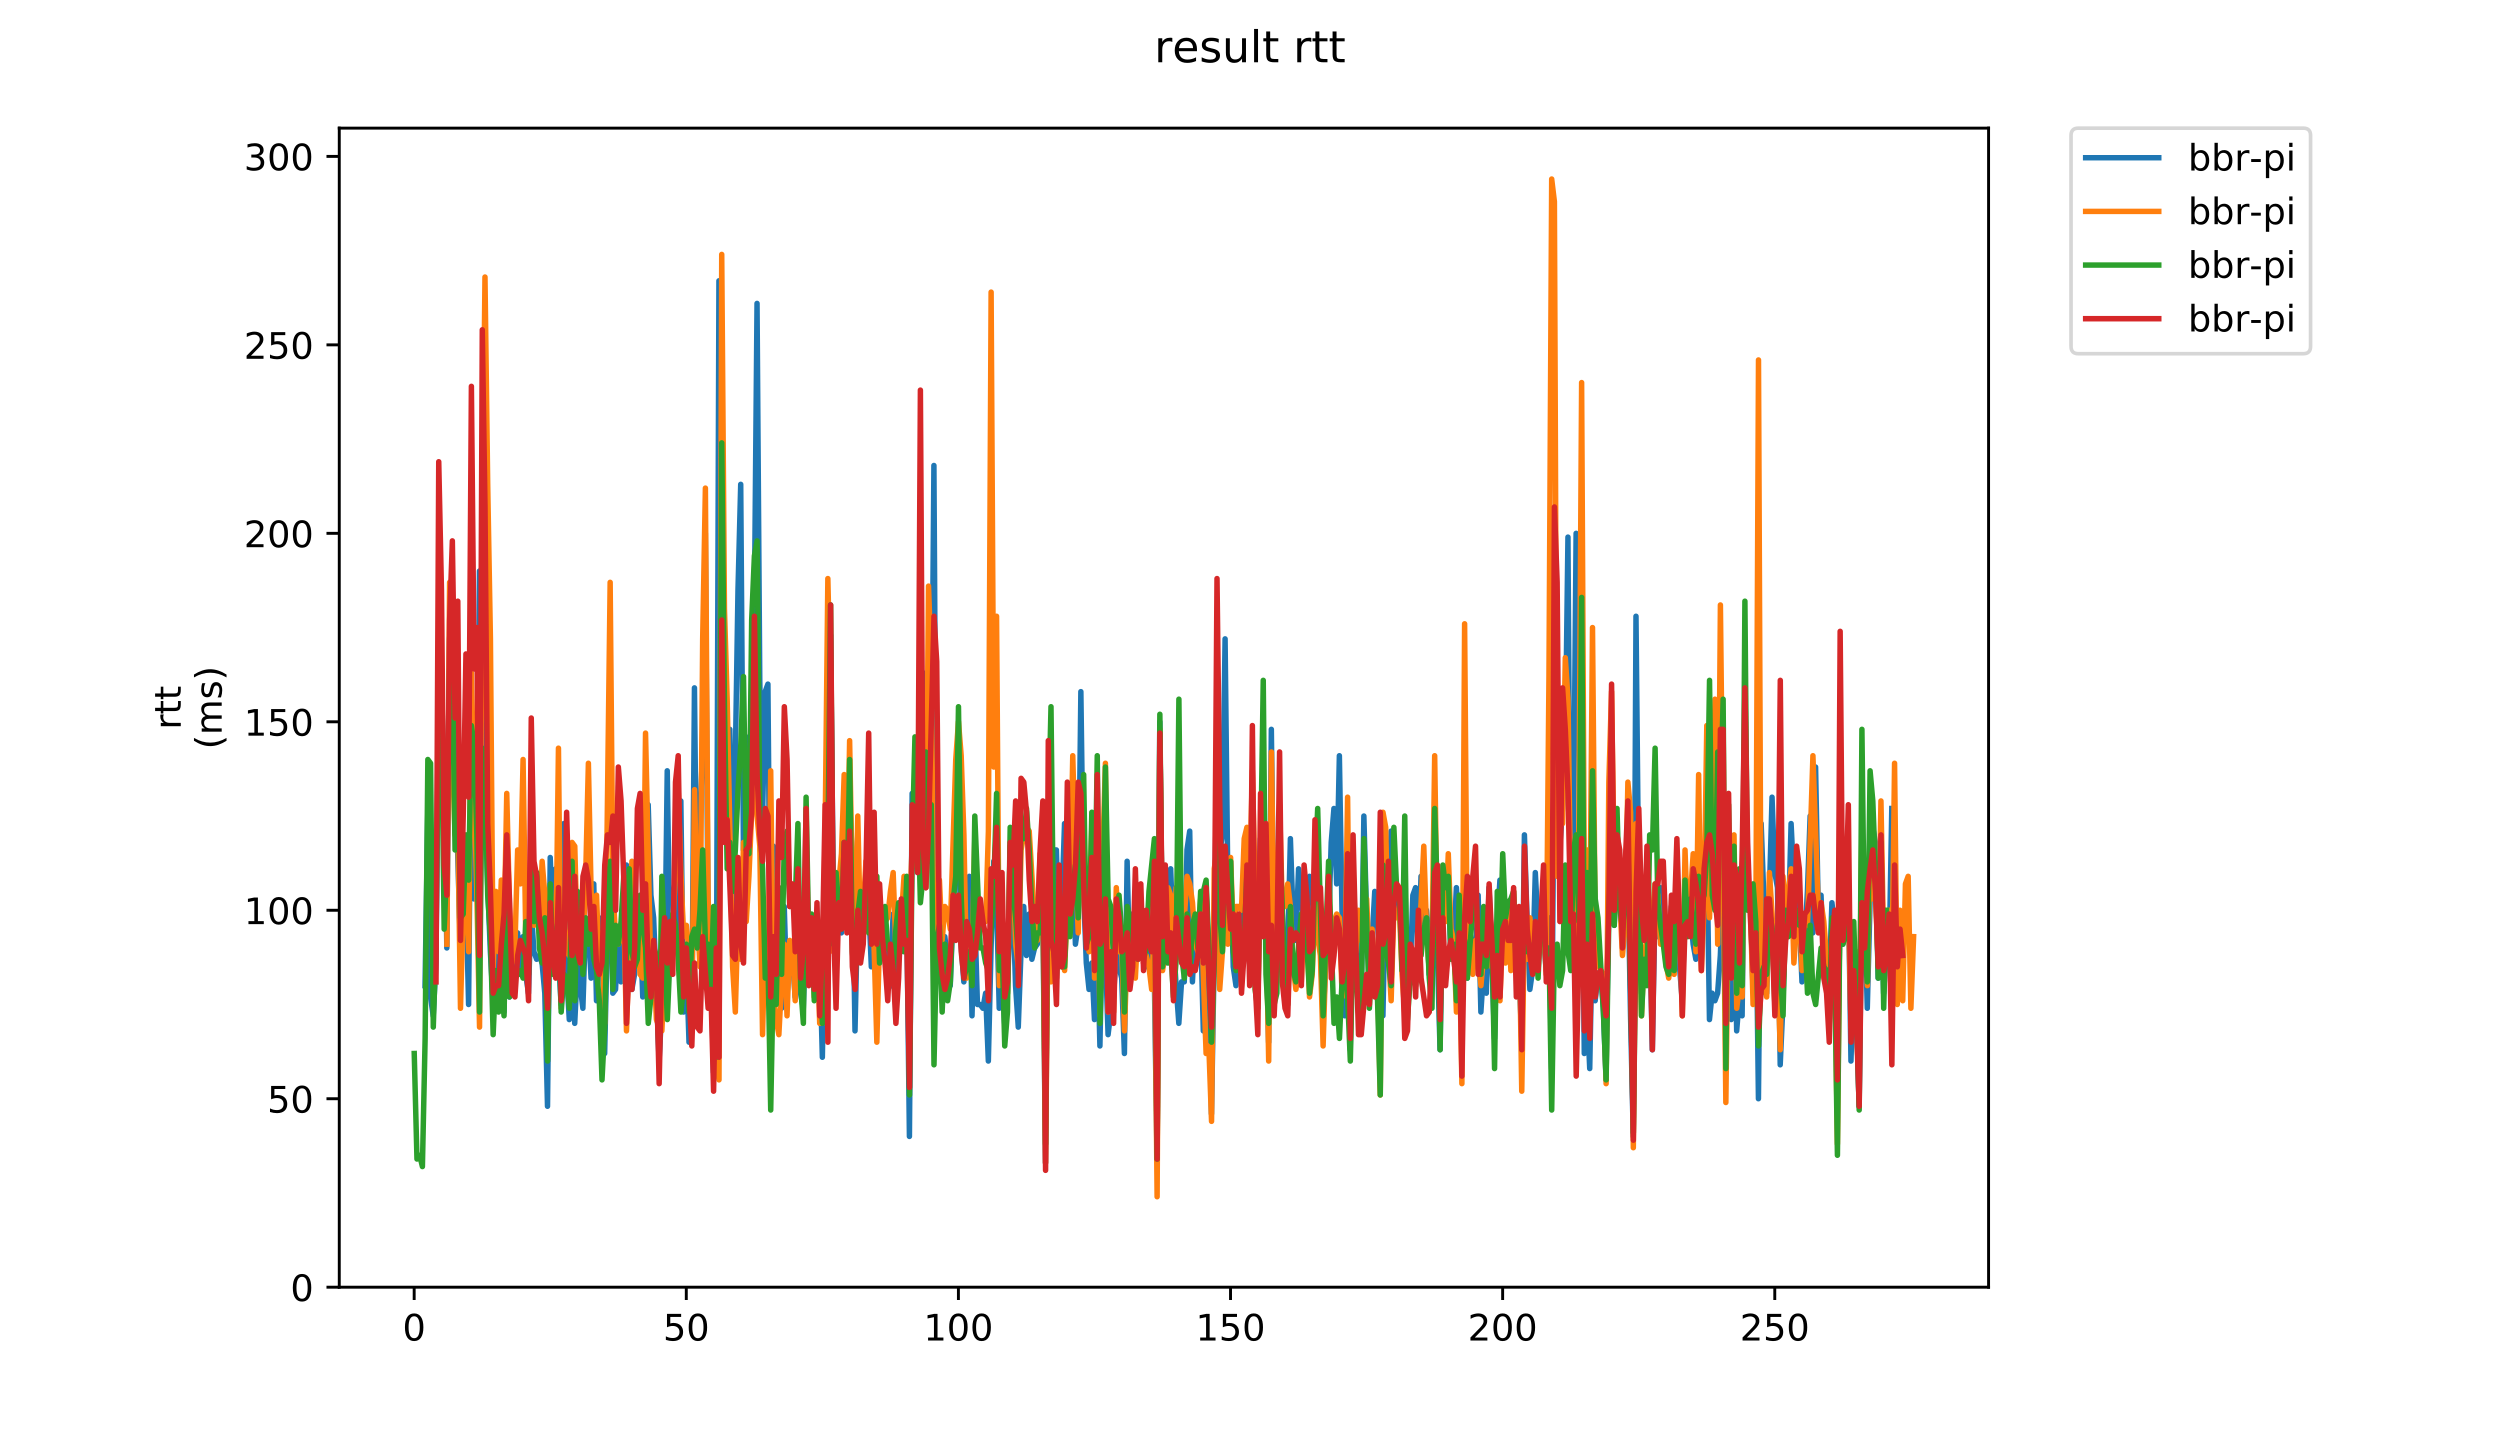 <?xml version="1.0" encoding="utf-8" standalone="no"?>
<!DOCTYPE svg PUBLIC "-//W3C//DTD SVG 1.1//EN"
  "http://www.w3.org/Graphics/SVG/1.1/DTD/svg11.dtd">
<!-- Created with matplotlib (https://matplotlib.org/) -->
<svg height="396pt" version="1.1" viewBox="0 0 684 396" width="684pt" xmlns="http://www.w3.org/2000/svg" xmlns:xlink="http://www.w3.org/1999/xlink">
 <defs>
  <style type="text/css">
*{stroke-linecap:butt;stroke-linejoin:round;}
  </style>
 </defs>
 <g id="figure_1">
  <g id="patch_1">
   <path d="M 0 396 
L 684 396 
L 684 0 
L 0 0 
z
" style="fill:#ffffff;"/>
  </g>
  <g id="axes_1">
   <g id="patch_2">
    <path d="M 92.824 352.174 
L 544.074 352.174 
L 544.074 35.062 
L 92.824 35.062 
z
" style="fill:#ffffff;"/>
   </g>
   <g id="matplotlib.axis_1">
    <g id="xtick_1">
     <g id="line2d_1">
      <defs>
       <path d="M 0 0 
L 0 3.5 
" id="meee39f63ee" style="stroke:#000000;stroke-width:0.8;"/>
      </defs>
      <g>
       <use style="stroke:#000000;stroke-width:0.8;" x="113.317" xlink:href="#meee39f63ee" y="352.174"/>
      </g>
     </g>
     <g id="text_1">
      <!-- 0 -->
      <defs>
       <path d="M 31.781 66.406 
Q 24.172 66.406 20.328 58.906 
Q 16.5 51.422 16.5 36.375 
Q 16.5 21.391 20.328 13.891 
Q 24.172 6.391 31.781 6.391 
Q 39.453 6.391 43.281 13.891 
Q 47.125 21.391 47.125 36.375 
Q 47.125 51.422 43.281 58.906 
Q 39.453 66.406 31.781 66.406 
z
M 31.781 74.219 
Q 44.047 74.219 50.516 64.516 
Q 56.984 54.828 56.984 36.375 
Q 56.984 17.969 50.516 8.266 
Q 44.047 -1.422 31.781 -1.422 
Q 19.531 -1.422 13.062 8.266 
Q 6.594 17.969 6.594 36.375 
Q 6.594 54.828 13.062 64.516 
Q 19.531 74.219 31.781 74.219 
z
" id="DejaVuSans-48"/>
      </defs>
      <g transform="translate(110.136 366.773)scale(0.1 -0.1)">
       <use xlink:href="#DejaVuSans-48"/>
      </g>
     </g>
    </g>
    <g id="xtick_2">
     <g id="line2d_2">
      <g>
       <use style="stroke:#000000;stroke-width:0.8;" x="187.769" xlink:href="#meee39f63ee" y="352.174"/>
      </g>
     </g>
     <g id="text_2">
      <!-- 50 -->
      <defs>
       <path d="M 10.797 72.906 
L 49.516 72.906 
L 49.516 64.594 
L 19.828 64.594 
L 19.828 46.734 
Q 21.969 47.469 24.109 47.828 
Q 26.266 48.188 28.422 48.188 
Q 40.625 48.188 47.75 41.5 
Q 54.891 34.812 54.891 23.391 
Q 54.891 11.625 47.562 5.094 
Q 40.234 -1.422 26.906 -1.422 
Q 22.312 -1.422 17.547 -0.641 
Q 12.797 0.141 7.719 1.703 
L 7.719 11.625 
Q 12.109 9.234 16.797 8.062 
Q 21.484 6.891 26.703 6.891 
Q 35.156 6.891 40.078 11.328 
Q 45.016 15.766 45.016 23.391 
Q 45.016 31 40.078 35.438 
Q 35.156 39.891 26.703 39.891 
Q 22.75 39.891 18.812 39.016 
Q 14.891 38.141 10.797 36.281 
z
" id="DejaVuSans-53"/>
      </defs>
      <g transform="translate(181.407 366.773)scale(0.1 -0.1)">
       <use xlink:href="#DejaVuSans-53"/>
       <use x="63.623" xlink:href="#DejaVuSans-48"/>
      </g>
     </g>
    </g>
    <g id="xtick_3">
     <g id="line2d_3">
      <g>
       <use style="stroke:#000000;stroke-width:0.8;" x="262.221" xlink:href="#meee39f63ee" y="352.174"/>
      </g>
     </g>
     <g id="text_3">
      <!-- 100 -->
      <defs>
       <path d="M 12.406 8.297 
L 28.516 8.297 
L 28.516 63.922 
L 10.984 60.406 
L 10.984 69.391 
L 28.422 72.906 
L 38.281 72.906 
L 38.281 8.297 
L 54.391 8.297 
L 54.391 0 
L 12.406 0 
z
" id="DejaVuSans-49"/>
      </defs>
      <g transform="translate(252.678 366.773)scale(0.1 -0.1)">
       <use xlink:href="#DejaVuSans-49"/>
       <use x="63.623" xlink:href="#DejaVuSans-48"/>
       <use x="127.246" xlink:href="#DejaVuSans-48"/>
      </g>
     </g>
    </g>
    <g id="xtick_4">
     <g id="line2d_4">
      <g>
       <use style="stroke:#000000;stroke-width:0.8;" x="336.673" xlink:href="#meee39f63ee" y="352.174"/>
      </g>
     </g>
     <g id="text_4">
      <!-- 150 -->
      <g transform="translate(327.13 366.773)scale(0.1 -0.1)">
       <use xlink:href="#DejaVuSans-49"/>
       <use x="63.623" xlink:href="#DejaVuSans-53"/>
       <use x="127.246" xlink:href="#DejaVuSans-48"/>
      </g>
     </g>
    </g>
    <g id="xtick_5">
     <g id="line2d_5">
      <g>
       <use style="stroke:#000000;stroke-width:0.8;" x="411.125" xlink:href="#meee39f63ee" y="352.174"/>
      </g>
     </g>
     <g id="text_5">
      <!-- 200 -->
      <defs>
       <path d="M 19.188 8.297 
L 53.609 8.297 
L 53.609 0 
L 7.328 0 
L 7.328 8.297 
Q 12.938 14.109 22.625 23.891 
Q 32.328 33.688 34.812 36.531 
Q 39.547 41.844 41.422 45.531 
Q 43.312 49.219 43.312 52.781 
Q 43.312 58.594 39.234 62.25 
Q 35.156 65.922 28.609 65.922 
Q 23.969 65.922 18.812 64.312 
Q 13.672 62.703 7.812 59.422 
L 7.812 69.391 
Q 13.766 71.781 18.938 73 
Q 24.125 74.219 28.422 74.219 
Q 39.75 74.219 46.484 68.547 
Q 53.219 62.891 53.219 53.422 
Q 53.219 48.922 51.531 44.891 
Q 49.859 40.875 45.406 35.406 
Q 44.188 33.984 37.641 27.219 
Q 31.109 20.453 19.188 8.297 
z
" id="DejaVuSans-50"/>
      </defs>
      <g transform="translate(401.581 366.773)scale(0.1 -0.1)">
       <use xlink:href="#DejaVuSans-50"/>
       <use x="63.623" xlink:href="#DejaVuSans-48"/>
       <use x="127.246" xlink:href="#DejaVuSans-48"/>
      </g>
     </g>
    </g>
    <g id="xtick_6">
     <g id="line2d_6">
      <g>
       <use style="stroke:#000000;stroke-width:0.8;" x="485.577" xlink:href="#meee39f63ee" y="352.174"/>
      </g>
     </g>
     <g id="text_6">
      <!-- 250 -->
      <g transform="translate(476.033 366.773)scale(0.1 -0.1)">
       <use xlink:href="#DejaVuSans-50"/>
       <use x="63.623" xlink:href="#DejaVuSans-53"/>
       <use x="127.246" xlink:href="#DejaVuSans-48"/>
      </g>
     </g>
    </g>
   </g>
   <g id="matplotlib.axis_2">
    <g id="ytick_1">
     <g id="line2d_7">
      <defs>
       <path d="M 0 0 
L -3.5 0 
" id="m6291102a62" style="stroke:#000000;stroke-width:0.8;"/>
      </defs>
      <g>
       <use style="stroke:#000000;stroke-width:0.8;" x="92.824" xlink:href="#m6291102a62" y="352.174"/>
      </g>
     </g>
     <g id="text_7">
      <!-- 0 -->
      <g transform="translate(79.461 355.973)scale(0.1 -0.1)">
       <use xlink:href="#DejaVuSans-48"/>
      </g>
     </g>
    </g>
    <g id="ytick_2">
     <g id="line2d_8">
      <g>
       <use style="stroke:#000000;stroke-width:0.8;" x="92.824" xlink:href="#m6291102a62" y="300.611"/>
      </g>
     </g>
     <g id="text_8">
      <!-- 50 -->
      <g transform="translate(73.099 304.411)scale(0.1 -0.1)">
       <use xlink:href="#DejaVuSans-53"/>
       <use x="63.623" xlink:href="#DejaVuSans-48"/>
      </g>
     </g>
    </g>
    <g id="ytick_3">
     <g id="line2d_9">
      <g>
       <use style="stroke:#000000;stroke-width:0.8;" x="92.824" xlink:href="#m6291102a62" y="249.048"/>
      </g>
     </g>
     <g id="text_9">
      <!-- 100 -->
      <g transform="translate(66.736 252.848)scale(0.1 -0.1)">
       <use xlink:href="#DejaVuSans-49"/>
       <use x="63.623" xlink:href="#DejaVuSans-48"/>
       <use x="127.246" xlink:href="#DejaVuSans-48"/>
      </g>
     </g>
    </g>
    <g id="ytick_4">
     <g id="line2d_10">
      <g>
       <use style="stroke:#000000;stroke-width:0.8;" x="92.824" xlink:href="#m6291102a62" y="197.486"/>
      </g>
     </g>
     <g id="text_10">
      <!-- 150 -->
      <g transform="translate(66.736 201.285)scale(0.1 -0.1)">
       <use xlink:href="#DejaVuSans-49"/>
       <use x="63.623" xlink:href="#DejaVuSans-53"/>
       <use x="127.246" xlink:href="#DejaVuSans-48"/>
      </g>
     </g>
    </g>
    <g id="ytick_5">
     <g id="line2d_11">
      <g>
       <use style="stroke:#000000;stroke-width:0.8;" x="92.824" xlink:href="#m6291102a62" y="145.923"/>
      </g>
     </g>
     <g id="text_11">
      <!-- 200 -->
      <g transform="translate(66.736 149.722)scale(0.1 -0.1)">
       <use xlink:href="#DejaVuSans-50"/>
       <use x="63.623" xlink:href="#DejaVuSans-48"/>
       <use x="127.246" xlink:href="#DejaVuSans-48"/>
      </g>
     </g>
    </g>
    <g id="ytick_6">
     <g id="line2d_12">
      <g>
       <use style="stroke:#000000;stroke-width:0.8;" x="92.824" xlink:href="#m6291102a62" y="94.36"/>
      </g>
     </g>
     <g id="text_12">
      <!-- 250 -->
      <g transform="translate(66.736 98.159)scale(0.1 -0.1)">
       <use xlink:href="#DejaVuSans-50"/>
       <use x="63.623" xlink:href="#DejaVuSans-53"/>
       <use x="127.246" xlink:href="#DejaVuSans-48"/>
      </g>
     </g>
    </g>
    <g id="ytick_7">
     <g id="line2d_13">
      <g>
       <use style="stroke:#000000;stroke-width:0.8;" x="92.824" xlink:href="#m6291102a62" y="42.797"/>
      </g>
     </g>
     <g id="text_13">
      <!-- 300 -->
      <defs>
       <path d="M 40.578 39.312 
Q 47.656 37.797 51.625 33 
Q 55.609 28.219 55.609 21.188 
Q 55.609 10.406 48.188 4.484 
Q 40.766 -1.422 27.094 -1.422 
Q 22.516 -1.422 17.656 -0.516 
Q 12.797 0.391 7.625 2.203 
L 7.625 11.719 
Q 11.719 9.328 16.594 8.109 
Q 21.484 6.891 26.812 6.891 
Q 36.078 6.891 40.938 10.547 
Q 45.797 14.203 45.797 21.188 
Q 45.797 27.641 41.281 31.266 
Q 36.766 34.906 28.719 34.906 
L 20.219 34.906 
L 20.219 43.016 
L 29.109 43.016 
Q 36.375 43.016 40.234 45.922 
Q 44.094 48.828 44.094 54.297 
Q 44.094 59.906 40.109 62.906 
Q 36.141 65.922 28.719 65.922 
Q 24.656 65.922 20.016 65.031 
Q 15.375 64.156 9.812 62.312 
L 9.812 71.094 
Q 15.438 72.656 20.344 73.438 
Q 25.25 74.219 29.594 74.219 
Q 40.828 74.219 47.359 69.109 
Q 53.906 64.016 53.906 55.328 
Q 53.906 49.266 50.438 45.094 
Q 46.969 40.922 40.578 39.312 
z
" id="DejaVuSans-51"/>
      </defs>
      <g transform="translate(66.736 46.596)scale(0.1 -0.1)">
       <use xlink:href="#DejaVuSans-51"/>
       <use x="63.623" xlink:href="#DejaVuSans-48"/>
       <use x="127.246" xlink:href="#DejaVuSans-48"/>
      </g>
     </g>
    </g>
    <g id="text_14">
     <!-- rtt -->
     <defs>
      <path d="M 41.109 46.297 
Q 39.594 47.172 37.812 47.578 
Q 36.031 48 33.891 48 
Q 26.266 48 22.188 43.047 
Q 18.109 38.094 18.109 28.812 
L 18.109 0 
L 9.078 0 
L 9.078 54.688 
L 18.109 54.688 
L 18.109 46.188 
Q 20.953 51.172 25.484 53.578 
Q 30.031 56 36.531 56 
Q 37.453 56 38.578 55.875 
Q 39.703 55.766 41.062 55.516 
z
" id="DejaVuSans-114"/>
      <path d="M 18.312 70.219 
L 18.312 54.688 
L 36.812 54.688 
L 36.812 47.703 
L 18.312 47.703 
L 18.312 18.016 
Q 18.312 11.328 20.141 9.422 
Q 21.969 7.516 27.594 7.516 
L 36.812 7.516 
L 36.812 0 
L 27.594 0 
Q 17.188 0 13.234 3.875 
Q 9.281 7.766 9.281 18.016 
L 9.281 47.703 
L 2.688 47.703 
L 2.688 54.688 
L 9.281 54.688 
L 9.281 70.219 
z
" id="DejaVuSans-116"/>
     </defs>
     <g transform="translate(49.459 199.594)rotate(-90)scale(0.1 -0.1)">
      <use xlink:href="#DejaVuSans-114"/>
      <use x="41.113" xlink:href="#DejaVuSans-116"/>
      <use x="80.322" xlink:href="#DejaVuSans-116"/>
     </g>
     <!-- (ms) -->
     <defs>
      <path d="M 31 75.875 
Q 24.469 64.656 21.281 53.656 
Q 18.109 42.672 18.109 31.391 
Q 18.109 20.125 21.312 9.062 
Q 24.516 -2 31 -13.188 
L 23.188 -13.188 
Q 15.875 -1.703 12.234 9.375 
Q 8.594 20.453 8.594 31.391 
Q 8.594 42.281 12.203 53.312 
Q 15.828 64.359 23.188 75.875 
z
" id="DejaVuSans-40"/>
      <path d="M 52 44.188 
Q 55.375 50.25 60.062 53.125 
Q 64.75 56 71.094 56 
Q 79.641 56 84.281 50.016 
Q 88.922 44.047 88.922 33.016 
L 88.922 0 
L 79.891 0 
L 79.891 32.719 
Q 79.891 40.578 77.094 44.375 
Q 74.312 48.188 68.609 48.188 
Q 61.625 48.188 57.562 43.547 
Q 53.516 38.922 53.516 30.906 
L 53.516 0 
L 44.484 0 
L 44.484 32.719 
Q 44.484 40.625 41.703 44.406 
Q 38.922 48.188 33.109 48.188 
Q 26.219 48.188 22.156 43.531 
Q 18.109 38.875 18.109 30.906 
L 18.109 0 
L 9.078 0 
L 9.078 54.688 
L 18.109 54.688 
L 18.109 46.188 
Q 21.188 51.219 25.484 53.609 
Q 29.781 56 35.688 56 
Q 41.656 56 45.828 52.969 
Q 50 49.953 52 44.188 
z
" id="DejaVuSans-109"/>
      <path d="M 44.281 53.078 
L 44.281 44.578 
Q 40.484 46.531 36.375 47.5 
Q 32.281 48.484 27.875 48.484 
Q 21.188 48.484 17.844 46.438 
Q 14.5 44.391 14.5 40.281 
Q 14.5 37.156 16.891 35.375 
Q 19.281 33.594 26.516 31.984 
L 29.594 31.297 
Q 39.156 29.25 43.188 25.516 
Q 47.219 21.781 47.219 15.094 
Q 47.219 7.469 41.188 3.016 
Q 35.156 -1.422 24.609 -1.422 
Q 20.219 -1.422 15.453 -0.562 
Q 10.688 0.297 5.422 2 
L 5.422 11.281 
Q 10.406 8.688 15.234 7.391 
Q 20.062 6.109 24.812 6.109 
Q 31.156 6.109 34.562 8.281 
Q 37.984 10.453 37.984 14.406 
Q 37.984 18.062 35.516 20.016 
Q 33.062 21.969 24.703 23.781 
L 21.578 24.516 
Q 13.234 26.266 9.516 29.906 
Q 5.812 33.547 5.812 39.891 
Q 5.812 47.609 11.281 51.797 
Q 16.75 56 26.812 56 
Q 31.781 56 36.172 55.266 
Q 40.578 54.547 44.281 53.078 
z
" id="DejaVuSans-115"/>
      <path d="M 8.016 75.875 
L 15.828 75.875 
Q 23.141 64.359 26.781 53.312 
Q 30.422 42.281 30.422 31.391 
Q 30.422 20.453 26.781 9.375 
Q 23.141 -1.703 15.828 -13.188 
L 8.016 -13.188 
Q 14.5 -2 17.703 9.062 
Q 20.906 20.125 20.906 31.391 
Q 20.906 42.672 17.703 53.656 
Q 14.5 64.656 8.016 75.875 
z
" id="DejaVuSans-41"/>
     </defs>
     <g transform="translate(60.657 204.995)rotate(-90)scale(0.1 -0.1)">
      <use xlink:href="#DejaVuSans-40"/>
      <use x="39.014" xlink:href="#DejaVuSans-109"/>
      <use x="136.426" xlink:href="#DejaVuSans-115"/>
      <use x="188.525" xlink:href="#DejaVuSans-41"/>
     </g>
    </g>
   </g>
   <g id="line2d_14">
    <path clip-path="url(#pf7c399b84e)" d="M 116.294 269.674 
L 117.039 222.236 
L 117.783 272.767 
L 118.528 277.924 
L 119.272 263.486 
L 120.017 192.329 
L 120.761 187.173 
L 121.506 211.923 
L 122.25 259.361 
L 122.995 174.798 
L 123.739 165.517 
L 125.228 233.58 
L 125.973 259.361 
L 126.717 249.048 
L 127.462 243.892 
L 128.206 274.83 
L 128.951 194.392 
L 129.695 245.955 
L 130.44 245.955 
L 131.184 156.235 
L 131.929 197.486 
L 132.673 217.079 
L 133.418 241.83 
L 134.162 260.392 
L 134.907 273.799 
L 135.651 261.424 
L 136.396 275.861 
L 137.141 262.455 
L 137.885 276.892 
L 138.63 248.017 
L 139.374 272.767 
L 140.119 265.549 
L 140.863 265.549 
L 141.608 255.236 
L 142.352 266.58 
L 143.097 256.267 
L 143.841 266.58 
L 144.586 271.736 
L 145.33 248.017 
L 146.075 260.392 
L 146.819 262.455 
L 147.564 261.424 
L 148.308 263.486 
L 149.053 271.736 
L 149.797 302.674 
L 150.542 234.611 
L 151.286 254.205 
L 152.031 237.705 
L 152.775 261.424 
L 153.52 274.83 
L 154.264 225.329 
L 155.009 265.549 
L 155.754 278.955 
L 156.498 244.923 
L 157.243 279.986 
L 157.987 264.517 
L 158.732 269.674 
L 159.476 275.861 
L 160.221 252.142 
L 160.965 253.173 
L 161.71 267.611 
L 162.454 241.83 
L 163.199 273.799 
L 163.943 259.361 
L 164.688 251.111 
L 165.432 288.236 
L 166.177 255.236 
L 166.921 236.673 
L 167.666 271.736 
L 168.41 270.705 
L 169.155 254.205 
L 169.899 268.642 
L 170.644 248.017 
L 171.388 236.673 
L 172.133 261.424 
L 172.877 270.705 
L 173.622 266.58 
L 174.367 248.017 
L 175.111 252.142 
L 175.856 272.767 
L 176.6 258.33 
L 177.345 220.173 
L 178.089 244.923 
L 178.834 251.111 
L 180.323 290.299 
L 181.067 275.861 
L 181.812 269.674 
L 182.556 210.892 
L 183.301 261.424 
L 184.045 249.048 
L 184.79 239.767 
L 185.534 259.361 
L 186.279 219.142 
L 187.023 276.892 
L 187.768 262.455 
L 188.512 285.142 
L 189.257 282.049 
L 190.001 188.204 
L 190.746 259.361 
L 191.49 226.361 
L 192.235 203.673 
L 192.98 145.923 
L 193.724 255.236 
L 194.469 260.392 
L 195.213 293.392 
L 195.958 290.299 
L 196.702 76.828 
L 197.447 134.579 
L 198.191 202.642 
L 198.936 227.392 
L 199.68 199.548 
L 200.425 255.236 
L 201.914 161.392 
L 202.658 132.516 
L 203.403 232.548 
L 204.147 226.361 
L 204.892 201.611 
L 205.636 222.236 
L 206.381 167.579 
L 207.125 83.016 
L 207.87 186.142 
L 208.614 224.298 
L 209.359 189.235 
L 210.103 187.173 
L 210.848 274.83 
L 211.592 231.517 
L 212.337 240.798 
L 213.082 252.142 
L 213.826 275.861 
L 214.571 248.017 
L 215.315 272.767 
L 216.06 261.424 
L 216.804 261.424 
L 217.549 272.767 
L 218.293 250.08 
L 219.038 271.736 
L 219.782 275.861 
L 220.527 254.205 
L 221.271 259.361 
L 222.016 256.267 
L 222.76 267.611 
L 223.505 253.173 
L 224.249 261.424 
L 224.994 289.267 
L 225.738 248.017 
L 226.483 261.424 
L 227.227 173.767 
L 227.972 241.83 
L 228.716 259.361 
L 229.461 241.83 
L 230.205 255.236 
L 230.95 231.517 
L 231.695 245.955 
L 232.439 219.142 
L 233.184 234.611 
L 233.928 282.049 
L 234.673 248.017 
L 235.417 258.33 
L 236.906 241.83 
L 237.651 246.986 
L 238.395 264.517 
L 239.14 253.173 
L 239.884 255.236 
L 240.629 254.205 
L 241.373 249.048 
L 242.118 252.142 
L 242.862 270.705 
L 243.607 269.674 
L 244.351 250.08 
L 245.096 276.892 
L 245.84 260.392 
L 246.585 260.392 
L 247.329 258.33 
L 248.074 249.048 
L 248.818 310.924 
L 249.563 217.079 
L 250.308 231.517 
L 251.052 238.736 
L 251.797 185.11 
L 252.541 184.079 
L 253.286 242.861 
L 254.03 223.267 
L 254.775 220.173 
L 255.519 127.36 
L 256.264 253.173 
L 257.008 256.267 
L 257.753 268.642 
L 258.497 256.267 
L 259.242 262.455 
L 259.986 269.674 
L 261.475 230.486 
L 262.22 226.361 
L 262.964 258.33 
L 263.709 268.642 
L 264.453 260.392 
L 265.198 239.767 
L 265.942 277.924 
L 266.687 250.08 
L 267.431 274.83 
L 268.176 274.83 
L 268.92 275.861 
L 269.665 271.736 
L 270.41 290.299 
L 271.154 259.361 
L 271.899 235.642 
L 272.643 245.955 
L 273.388 275.861 
L 274.132 265.549 
L 274.877 279.986 
L 275.621 271.736 
L 276.366 249.048 
L 277.11 245.955 
L 277.855 269.674 
L 278.599 281.017 
L 279.344 260.392 
L 280.088 248.017 
L 280.833 261.424 
L 281.577 250.08 
L 282.322 262.455 
L 283.066 259.361 
L 283.811 258.33 
L 284.555 238.736 
L 285.3 246.986 
L 286.044 318.143 
L 286.789 238.736 
L 287.533 262.455 
L 288.278 232.548 
L 289.023 232.548 
L 289.767 258.33 
L 290.512 246.986 
L 291.256 225.329 
L 292.001 234.611 
L 292.745 249.048 
L 293.49 236.673 
L 294.234 258.33 
L 294.979 253.173 
L 295.723 189.235 
L 296.468 243.892 
L 297.212 263.486 
L 297.957 270.705 
L 298.701 263.486 
L 299.446 278.955 
L 300.19 256.267 
L 300.935 286.174 
L 301.679 248.017 
L 302.424 260.392 
L 303.168 283.08 
L 303.913 276.892 
L 304.657 272.767 
L 305.402 260.392 
L 306.146 264.517 
L 306.891 267.611 
L 307.636 288.236 
L 308.38 235.642 
L 309.125 266.58 
L 309.869 250.08 
L 310.614 261.424 
L 311.358 261.424 
L 312.103 256.267 
L 312.847 258.33 
L 313.592 264.517 
L 314.336 256.267 
L 315.081 266.58 
L 315.825 267.611 
L 316.57 317.111 
L 317.314 197.486 
L 318.059 261.424 
L 318.803 263.486 
L 319.548 260.392 
L 320.292 237.705 
L 321.037 257.298 
L 321.781 269.674 
L 322.526 279.986 
L 323.27 268.642 
L 324.015 268.642 
L 324.759 232.548 
L 325.504 227.392 
L 326.248 268.642 
L 326.993 253.173 
L 327.738 255.236 
L 328.482 253.173 
L 329.227 282.049 
L 329.971 243.892 
L 330.716 262.455 
L 331.46 304.736 
L 332.205 261.424 
L 332.949 203.673 
L 333.694 233.58 
L 334.438 228.423 
L 335.183 174.798 
L 335.927 240.798 
L 336.672 235.642 
L 337.416 264.517 
L 338.161 269.674 
L 338.905 255.236 
L 339.65 263.486 
L 340.394 232.548 
L 341.139 244.923 
L 341.883 263.486 
L 342.628 239.767 
L 343.372 259.361 
L 344.117 252.142 
L 344.861 229.455 
L 345.606 248.017 
L 346.351 250.08 
L 347.095 285.142 
L 347.84 199.548 
L 348.584 261.424 
L 349.329 264.517 
L 350.073 229.455 
L 351.562 269.674 
L 352.307 261.424 
L 353.051 229.455 
L 353.796 251.111 
L 354.54 257.298 
L 355.285 237.705 
L 356.774 253.173 
L 357.518 257.298 
L 358.263 239.767 
L 359.007 244.923 
L 359.752 249.048 
L 360.496 242.861 
L 361.241 256.267 
L 361.985 278.955 
L 362.73 263.486 
L 363.474 254.205 
L 364.219 230.486 
L 364.964 221.204 
L 365.708 241.83 
L 366.453 206.767 
L 367.197 251.111 
L 367.942 277.924 
L 368.686 250.08 
L 369.431 287.205 
L 370.175 237.705 
L 370.92 257.298 
L 371.664 272.767 
L 372.409 273.799 
L 373.153 223.267 
L 373.898 251.111 
L 374.642 262.455 
L 375.387 257.298 
L 376.131 243.892 
L 376.876 244.923 
L 377.62 276.892 
L 378.365 277.924 
L 379.109 241.83 
L 379.854 250.08 
L 380.598 227.392 
L 381.343 242.861 
L 382.832 249.048 
L 383.576 256.267 
L 384.321 238.736 
L 385.066 270.705 
L 385.81 266.58 
L 386.555 244.923 
L 387.299 242.861 
L 388.044 264.517 
L 388.788 239.767 
L 389.533 252.142 
L 390.277 249.048 
L 391.022 266.58 
L 391.766 255.236 
L 392.511 234.611 
L 394 287.205 
L 394.744 240.798 
L 395.489 244.923 
L 396.233 241.83 
L 396.978 261.424 
L 397.722 258.33 
L 398.467 242.861 
L 399.956 269.674 
L 400.7 252.142 
L 401.445 267.611 
L 402.189 255.236 
L 402.934 259.361 
L 403.679 262.455 
L 404.423 244.923 
L 405.168 276.892 
L 405.912 265.549 
L 406.657 271.736 
L 407.401 242.861 
L 408.146 261.424 
L 408.89 284.111 
L 409.635 253.173 
L 410.379 240.798 
L 411.868 260.392 
L 412.613 255.236 
L 413.357 259.361 
L 414.102 249.048 
L 414.846 255.236 
L 415.591 265.549 
L 416.335 284.111 
L 417.08 228.423 
L 417.824 252.142 
L 418.569 270.705 
L 419.313 265.549 
L 420.058 238.736 
L 420.802 253.173 
L 421.547 254.205 
L 422.292 256.267 
L 423.036 265.549 
L 423.781 251.111 
L 424.525 292.361 
L 425.27 197.486 
L 426.014 232.548 
L 426.759 231.517 
L 427.503 221.204 
L 428.248 204.704 
L 428.992 146.954 
L 429.737 263.486 
L 430.481 232.548 
L 431.226 145.923 
L 432.715 213.986 
L 433.459 288.236 
L 434.204 275.861 
L 434.948 292.361 
L 435.693 253.173 
L 436.437 273.799 
L 437.182 266.58 
L 437.926 265.549 
L 438.671 275.861 
L 439.415 295.455 
L 440.16 243.892 
L 440.904 234.611 
L 441.649 253.173 
L 442.394 238.736 
L 443.138 244.923 
L 443.883 243.892 
L 444.627 254.205 
L 445.372 238.736 
L 446.116 277.924 
L 446.861 310.924 
L 447.605 168.61 
L 448.35 242.861 
L 449.094 271.736 
L 449.839 267.611 
L 450.583 262.455 
L 451.328 250.08 
L 452.072 287.205 
L 452.817 248.017 
L 453.561 256.267 
L 454.306 242.861 
L 455.05 253.173 
L 455.795 251.111 
L 456.539 262.455 
L 457.284 248.017 
L 458.028 255.236 
L 458.773 244.923 
L 459.517 264.517 
L 460.262 273.799 
L 461.007 245.955 
L 461.751 252.142 
L 462.496 250.08 
L 463.24 258.33 
L 463.985 262.455 
L 464.729 226.361 
L 465.474 245.955 
L 466.218 244.923 
L 466.963 229.455 
L 467.707 278.955 
L 468.452 271.736 
L 469.196 273.799 
L 469.941 271.736 
L 470.685 261.424 
L 471.43 242.861 
L 472.174 227.392 
L 472.919 270.705 
L 473.663 278.955 
L 474.408 240.798 
L 475.152 282.049 
L 475.897 272.767 
L 476.641 277.924 
L 477.386 219.142 
L 478.13 241.83 
L 478.875 245.955 
L 479.62 270.705 
L 480.364 241.83 
L 481.109 300.611 
L 481.853 225.329 
L 482.598 245.955 
L 483.342 271.736 
L 484.831 218.111 
L 485.576 238.736 
L 486.32 242.861 
L 487.065 291.33 
L 487.809 274.83 
L 488.554 244.923 
L 489.298 253.173 
L 490.043 225.329 
L 490.787 240.798 
L 491.532 242.861 
L 492.276 251.111 
L 493.021 268.642 
L 493.765 257.298 
L 494.51 243.892 
L 495.254 223.267 
L 495.999 255.236 
L 496.743 209.861 
L 497.488 250.08 
L 498.233 244.923 
L 498.977 263.486 
L 499.722 264.517 
L 500.466 268.642 
L 501.211 246.986 
L 501.955 253.173 
L 502.7 292.361 
L 503.444 250.08 
L 504.189 258.33 
L 504.933 246.986 
L 505.678 240.798 
L 506.422 290.299 
L 507.167 266.58 
L 507.911 275.861 
L 508.656 302.674 
L 509.4 244.923 
L 510.145 246.986 
L 510.889 275.861 
L 511.634 246.986 
L 512.378 226.361 
L 513.123 230.486 
L 513.867 267.611 
L 514.612 238.736 
L 515.356 271.736 
L 516.101 260.392 
L 516.845 263.486 
L 517.59 221.204 
L 517.59 221.204 
" style="fill:none;stroke:#1f77b4;stroke-linecap:square;stroke-width:1.5;"/>
   </g>
   <g id="line2d_15">
    <path clip-path="url(#pf7c399b84e)" d="M 122.267 258.33 
L 123.011 159.329 
L 123.756 205.736 
L 124.5 228.423 
L 125.245 224.298 
L 125.989 275.861 
L 126.734 248.017 
L 127.478 240.798 
L 128.223 260.392 
L 128.967 184.079 
L 129.712 217.079 
L 130.456 243.892 
L 131.201 281.017 
L 131.945 146.954 
L 132.69 75.797 
L 133.434 132.516 
L 134.179 174.798 
L 134.923 265.549 
L 135.668 243.892 
L 136.412 260.392 
L 137.157 240.798 
L 137.901 256.267 
L 138.646 217.079 
L 139.39 248.017 
L 140.135 263.486 
L 140.88 259.361 
L 141.624 232.548 
L 142.369 241.83 
L 143.113 207.798 
L 143.858 257.298 
L 144.602 257.298 
L 145.347 235.642 
L 146.091 253.173 
L 146.836 242.861 
L 147.58 255.236 
L 148.325 235.642 
L 149.069 244.923 
L 149.814 267.611 
L 150.558 242.861 
L 151.303 261.424 
L 152.047 263.486 
L 152.792 204.704 
L 153.536 275.861 
L 154.281 253.173 
L 155.025 260.392 
L 155.77 261.424 
L 156.514 230.486 
L 157.259 231.517 
L 158.003 260.392 
L 158.748 250.08 
L 159.493 259.361 
L 160.237 239.767 
L 160.982 208.829 
L 161.726 243.892 
L 162.471 252.142 
L 163.215 244.923 
L 163.96 265.549 
L 164.704 255.236 
L 165.449 279.986 
L 166.938 159.329 
L 167.682 241.83 
L 168.427 257.298 
L 169.171 258.33 
L 169.916 256.267 
L 170.66 249.048 
L 171.405 282.049 
L 172.894 235.642 
L 173.638 248.017 
L 174.383 253.173 
L 175.127 266.58 
L 175.872 267.611 
L 176.616 200.579 
L 178.105 267.611 
L 178.85 262.455 
L 179.595 278.955 
L 180.339 281.017 
L 181.084 282.049 
L 181.828 266.58 
L 182.573 270.705 
L 183.317 255.236 
L 184.062 252.142 
L 184.806 239.767 
L 185.551 216.048 
L 186.295 238.736 
L 187.04 256.267 
L 187.784 253.173 
L 188.529 260.392 
L 189.273 278.955 
L 190.018 216.048 
L 190.762 249.048 
L 191.507 264.517 
L 192.251 174.798 
L 192.996 133.548 
L 193.74 245.955 
L 194.485 264.517 
L 195.229 272.767 
L 195.974 290.299 
L 196.718 295.455 
L 197.463 69.61 
L 198.208 166.548 
L 198.952 191.298 
L 200.441 264.517 
L 201.186 276.892 
L 201.93 250.08 
L 202.675 262.455 
L 203.419 230.486 
L 204.164 252.142 
L 204.908 239.767 
L 205.653 222.236 
L 206.397 197.486 
L 207.142 223.267 
L 207.886 231.517 
L 208.631 283.08 
L 209.375 254.205 
L 210.12 269.674 
L 210.864 210.892 
L 211.609 273.799 
L 212.353 278.955 
L 213.098 283.08 
L 213.842 268.642 
L 214.587 258.33 
L 215.331 277.924 
L 216.076 257.298 
L 216.821 258.33 
L 217.565 273.799 
L 218.31 242.861 
L 219.054 266.58 
L 219.799 266.58 
L 220.543 262.455 
L 221.288 259.361 
L 222.032 252.142 
L 222.777 272.767 
L 223.521 256.267 
L 224.266 279.986 
L 225.01 274.83 
L 225.755 227.392 
L 226.499 158.298 
L 227.244 191.298 
L 227.988 260.392 
L 228.733 253.173 
L 229.477 241.83 
L 230.222 233.58 
L 230.966 211.923 
L 231.711 245.955 
L 232.455 202.642 
L 233.2 243.892 
L 233.944 260.392 
L 234.689 223.267 
L 235.433 256.267 
L 236.178 249.048 
L 236.923 235.642 
L 237.667 248.017 
L 238.412 241.83 
L 239.156 259.361 
L 239.901 285.142 
L 240.645 256.267 
L 241.39 253.173 
L 242.879 251.111 
L 243.623 243.892 
L 244.368 238.736 
L 245.112 259.361 
L 245.857 257.298 
L 246.601 251.111 
L 247.346 239.767 
L 248.09 240.798 
L 248.835 253.173 
L 249.579 230.486 
L 250.324 236.673 
L 251.068 234.611 
L 251.813 219.142 
L 252.557 221.204 
L 253.302 242.861 
L 254.046 160.36 
L 254.791 182.017 
L 255.536 264.517 
L 256.28 243.892 
L 257.025 240.798 
L 257.769 257.298 
L 258.514 248.017 
L 259.258 249.048 
L 260.003 254.205 
L 261.492 207.798 
L 262.236 197.486 
L 262.981 206.767 
L 263.725 228.423 
L 264.47 267.611 
L 265.214 264.517 
L 265.959 263.486 
L 266.703 229.455 
L 267.448 259.361 
L 268.192 252.142 
L 269.681 252.142 
L 270.426 227.392 
L 271.17 79.922 
L 271.915 209.861 
L 272.659 168.61 
L 273.404 269.674 
L 274.149 256.267 
L 274.893 261.424 
L 275.638 271.736 
L 276.382 231.517 
L 277.127 235.642 
L 277.871 258.33 
L 278.616 264.517 
L 279.36 232.548 
L 280.105 228.423 
L 280.849 226.361 
L 281.594 227.392 
L 283.083 252.142 
L 283.827 257.298 
L 284.572 233.58 
L 285.316 244.923 
L 286.061 318.143 
L 286.805 244.923 
L 287.55 268.642 
L 288.294 261.424 
L 289.039 261.424 
L 289.783 264.517 
L 290.528 259.361 
L 291.272 265.549 
L 292.017 246.986 
L 292.761 244.923 
L 293.506 206.767 
L 294.251 234.611 
L 294.995 255.236 
L 295.74 219.142 
L 296.484 226.361 
L 297.229 252.142 
L 297.973 260.392 
L 298.718 226.361 
L 299.462 267.611 
L 300.207 238.736 
L 300.951 277.924 
L 301.696 234.611 
L 302.44 208.829 
L 303.185 276.892 
L 303.929 261.424 
L 304.674 276.892 
L 305.418 242.861 
L 306.163 260.392 
L 306.907 259.361 
L 307.652 282.049 
L 308.396 259.361 
L 309.141 269.674 
L 309.885 252.142 
L 310.63 267.611 
L 311.374 253.173 
L 312.119 246.986 
L 312.864 263.486 
L 313.608 261.424 
L 314.353 264.517 
L 315.097 270.705 
L 315.842 252.142 
L 316.586 327.424 
L 317.331 199.548 
L 318.075 265.549 
L 318.82 260.392 
L 319.564 242.861 
L 320.309 244.923 
L 321.053 263.486 
L 321.798 242.861 
L 322.542 257.298 
L 323.287 245.955 
L 324.031 251.111 
L 324.776 239.767 
L 325.52 241.83 
L 326.265 246.986 
L 327.009 258.33 
L 327.754 260.392 
L 328.498 245.955 
L 329.987 288.236 
L 330.732 286.174 
L 331.477 306.799 
L 332.221 237.705 
L 332.966 232.548 
L 333.71 270.705 
L 334.455 260.392 
L 335.199 248.017 
L 335.944 258.33 
L 336.688 234.611 
L 337.433 255.236 
L 338.177 248.017 
L 338.922 248.017 
L 339.666 249.048 
L 340.411 229.455 
L 341.155 226.361 
L 341.9 242.861 
L 342.644 210.892 
L 344.133 272.767 
L 344.878 236.673 
L 345.622 226.361 
L 346.367 249.048 
L 347.111 290.299 
L 347.856 205.736 
L 348.6 257.298 
L 349.345 249.048 
L 350.089 220.173 
L 350.834 248.017 
L 351.579 248.017 
L 352.323 241.83 
L 353.068 248.017 
L 353.812 264.517 
L 354.557 270.705 
L 355.301 265.549 
L 356.046 268.642 
L 356.79 249.048 
L 357.535 252.142 
L 358.279 272.767 
L 359.024 266.58 
L 359.768 246.986 
L 360.513 256.267 
L 361.257 261.424 
L 362.002 286.174 
L 362.746 261.424 
L 363.491 250.08 
L 364.235 257.298 
L 364.98 252.142 
L 365.724 250.08 
L 366.469 251.111 
L 367.213 272.767 
L 367.958 265.549 
L 368.702 218.111 
L 369.447 284.111 
L 370.192 248.017 
L 370.936 260.392 
L 371.681 249.048 
L 372.425 257.298 
L 373.17 255.236 
L 373.914 245.955 
L 374.659 263.486 
L 375.403 254.205 
L 376.148 265.549 
L 376.892 265.549 
L 377.637 299.58 
L 378.381 222.236 
L 379.126 226.361 
L 379.87 260.392 
L 380.615 273.799 
L 381.359 249.048 
L 382.104 251.111 
L 382.848 248.017 
L 383.593 266.58 
L 384.337 276.892 
L 385.082 276.892 
L 385.826 265.549 
L 386.571 260.392 
L 387.315 261.424 
L 388.06 259.361 
L 388.805 246.986 
L 389.549 231.517 
L 390.294 254.205 
L 391.038 265.549 
L 391.783 260.392 
L 392.527 206.767 
L 393.272 257.298 
L 394.016 263.486 
L 394.761 251.111 
L 395.505 252.142 
L 396.25 233.58 
L 396.994 254.205 
L 397.739 257.298 
L 398.483 276.892 
L 399.228 256.267 
L 399.972 296.486 
L 400.717 170.673 
L 401.461 264.517 
L 402.206 258.33 
L 402.95 266.58 
L 403.695 257.298 
L 404.439 261.424 
L 405.184 269.674 
L 405.928 261.424 
L 406.673 262.455 
L 407.417 251.111 
L 408.162 264.517 
L 408.907 266.58 
L 409.651 262.455 
L 410.396 273.799 
L 411.14 251.111 
L 411.885 263.486 
L 412.629 249.048 
L 413.374 265.549 
L 414.118 243.892 
L 414.863 261.424 
L 415.607 252.142 
L 416.352 298.549 
L 417.096 251.111 
L 417.841 262.455 
L 418.585 251.111 
L 419.33 260.392 
L 420.074 253.173 
L 420.819 263.486 
L 421.563 251.111 
L 422.308 252.142 
L 423.052 266.58 
L 423.797 185.11 
L 424.541 48.984 
L 425.286 55.172 
L 426.03 239.767 
L 426.775 220.173 
L 427.52 225.329 
L 428.264 179.954 
L 429.009 191.298 
L 429.753 245.955 
L 430.498 240.798 
L 431.242 275.861 
L 431.987 224.298 
L 432.731 104.672 
L 433.476 244.923 
L 434.22 232.548 
L 434.965 256.267 
L 435.709 171.704 
L 436.454 255.236 
L 437.198 263.486 
L 437.943 265.549 
L 438.687 266.58 
L 439.432 296.486 
L 440.176 213.986 
L 440.921 189.235 
L 441.665 238.736 
L 442.41 244.923 
L 443.154 245.955 
L 443.899 261.424 
L 444.643 253.173 
L 445.388 213.986 
L 446.133 222.236 
L 446.877 314.018 
L 447.622 225.329 
L 448.366 236.673 
L 449.111 277.924 
L 449.855 260.392 
L 450.6 257.298 
L 451.344 253.173 
L 452.089 251.111 
L 452.833 241.83 
L 453.578 244.923 
L 454.322 258.33 
L 455.067 255.236 
L 455.811 263.486 
L 456.556 267.611 
L 457.3 262.455 
L 458.045 266.58 
L 458.789 246.986 
L 459.534 251.111 
L 460.278 277.924 
L 461.023 232.548 
L 461.767 254.205 
L 462.512 244.923 
L 463.256 233.58 
L 464.001 260.392 
L 464.746 211.923 
L 465.49 265.549 
L 466.235 248.017 
L 466.979 198.517 
L 467.724 251.111 
L 468.468 227.392 
L 469.213 191.298 
L 469.957 258.33 
L 470.702 165.517 
L 472.191 301.643 
L 472.935 242.861 
L 473.68 252.142 
L 474.424 228.423 
L 475.169 275.861 
L 475.913 269.674 
L 476.658 272.767 
L 477.402 198.517 
L 478.147 240.798 
L 478.891 246.986 
L 479.636 274.83 
L 480.38 258.33 
L 481.125 98.485 
L 481.869 271.736 
L 482.614 267.611 
L 483.358 272.767 
L 484.103 238.736 
L 484.848 250.08 
L 485.592 270.705 
L 486.337 263.486 
L 487.081 287.205 
L 487.826 239.767 
L 488.57 249.048 
L 489.315 243.892 
L 490.059 237.705 
L 490.804 263.486 
L 491.548 253.173 
L 492.293 249.048 
L 493.037 265.549 
L 493.782 250.08 
L 494.526 253.173 
L 496.015 206.767 
L 497.504 249.048 
L 498.249 246.986 
L 498.993 252.142 
L 500.482 271.736 
L 501.227 262.455 
L 501.971 260.392 
L 502.716 312.986 
L 503.461 241.83 
L 504.205 231.517 
L 504.95 248.017 
L 505.694 245.955 
L 506.439 281.017 
L 507.183 269.674 
L 507.928 260.392 
L 508.672 279.986 
L 509.417 227.392 
L 510.161 244.923 
L 510.906 269.674 
L 511.65 231.517 
L 512.395 245.955 
L 513.139 244.923 
L 513.884 263.486 
L 514.628 219.142 
L 515.373 259.361 
L 516.117 259.361 
L 516.862 249.048 
L 517.606 268.642 
L 518.351 208.829 
L 519.095 274.83 
L 519.84 249.048 
L 520.584 273.799 
L 521.329 241.83 
L 522.074 239.767 
L 522.818 275.861 
L 523.563 256.267 
L 523.563 256.267 
" style="fill:none;stroke:#ff7f0e;stroke-linecap:square;stroke-width:1.5;"/>
   </g>
   <g id="line2d_16">
    <path clip-path="url(#pf7c399b84e)" d="M 113.335 288.236 
L 114.08 317.111 
L 114.824 316.08 
L 115.569 319.174 
L 116.313 284.111 
L 117.058 207.798 
L 117.802 208.829 
L 118.547 281.017 
L 119.291 257.298 
L 120.036 185.11 
L 120.78 196.454 
L 121.525 254.205 
L 122.27 236.673 
L 123.014 183.048 
L 123.759 180.985 
L 124.503 232.548 
L 125.248 207.798 
L 125.992 251.111 
L 126.737 250.08 
L 127.481 228.423 
L 128.226 240.798 
L 128.97 198.517 
L 129.715 203.673 
L 130.459 228.423 
L 131.204 276.892 
L 131.948 204.704 
L 132.693 210.892 
L 133.437 244.923 
L 134.182 256.267 
L 134.926 283.08 
L 135.671 265.549 
L 136.415 276.892 
L 137.16 268.642 
L 137.904 277.924 
L 138.649 239.767 
L 139.393 272.767 
L 140.138 267.611 
L 140.882 267.611 
L 142.372 265.549 
L 143.116 267.611 
L 143.861 252.142 
L 144.605 266.58 
L 145.35 228.423 
L 146.094 252.142 
L 146.839 238.736 
L 147.583 259.361 
L 148.328 263.486 
L 149.072 251.111 
L 149.817 290.299 
L 150.561 241.83 
L 151.306 266.58 
L 152.05 257.298 
L 152.795 251.111 
L 153.539 276.892 
L 154.284 266.58 
L 155.028 267.611 
L 155.773 275.861 
L 156.517 235.642 
L 157.262 273.799 
L 158.006 243.892 
L 159.495 266.58 
L 160.24 251.111 
L 160.985 258.33 
L 161.729 255.236 
L 162.474 262.455 
L 163.218 265.549 
L 163.963 273.799 
L 164.707 295.455 
L 165.452 281.017 
L 166.196 246.986 
L 166.941 235.642 
L 167.685 270.705 
L 168.43 253.173 
L 169.174 258.33 
L 169.919 252.142 
L 170.663 239.767 
L 171.408 262.455 
L 172.152 237.705 
L 172.897 260.392 
L 173.641 264.517 
L 174.386 262.455 
L 175.13 244.923 
L 175.875 253.173 
L 176.619 259.361 
L 177.364 279.986 
L 178.108 272.767 
L 178.853 259.361 
L 179.598 261.424 
L 180.342 290.299 
L 181.087 239.767 
L 182.576 278.955 
L 183.32 261.424 
L 184.065 250.08 
L 184.809 253.173 
L 185.554 262.455 
L 186.298 276.892 
L 187.043 269.674 
L 187.787 258.33 
L 188.532 276.892 
L 189.276 256.267 
L 190.021 254.205 
L 190.765 259.361 
L 191.51 249.048 
L 192.254 232.548 
L 192.999 258.33 
L 193.743 258.33 
L 194.488 270.705 
L 195.232 248.017 
L 195.977 289.267 
L 196.721 266.58 
L 197.466 121.172 
L 198.21 193.361 
L 198.955 237.705 
L 199.7 230.486 
L 200.444 243.892 
L 201.189 232.548 
L 201.933 216.048 
L 202.678 203.673 
L 203.422 185.11 
L 204.167 232.548 
L 204.911 233.58 
L 205.656 169.642 
L 206.4 152.11 
L 207.145 147.985 
L 207.889 223.267 
L 208.634 237.705 
L 209.378 267.611 
L 210.123 263.486 
L 210.867 303.705 
L 211.612 264.517 
L 212.356 274.83 
L 213.101 242.861 
L 213.845 266.58 
L 214.59 230.486 
L 215.334 227.392 
L 216.079 248.017 
L 216.823 243.892 
L 217.568 246.986 
L 218.313 225.329 
L 219.057 269.674 
L 219.802 279.986 
L 220.546 218.111 
L 221.291 258.33 
L 222.035 250.08 
L 222.78 273.799 
L 223.524 258.33 
L 224.269 264.517 
L 225.013 279.986 
L 225.758 241.83 
L 226.502 232.548 
L 227.247 165.517 
L 227.991 258.33 
L 228.736 238.736 
L 229.48 248.017 
L 230.225 254.205 
L 230.969 230.486 
L 231.714 249.048 
L 232.458 207.798 
L 233.203 260.392 
L 233.947 268.642 
L 234.692 250.08 
L 235.436 243.892 
L 236.181 254.205 
L 236.926 241.83 
L 237.67 255.236 
L 238.415 228.423 
L 239.159 244.923 
L 239.904 239.767 
L 240.648 263.486 
L 242.137 248.017 
L 242.882 259.361 
L 243.626 260.392 
L 244.371 265.549 
L 245.115 254.205 
L 245.86 246.986 
L 246.604 258.33 
L 247.349 260.392 
L 248.093 239.767 
L 248.838 299.58 
L 249.582 231.517 
L 250.327 201.611 
L 251.071 216.048 
L 251.816 246.986 
L 252.56 239.767 
L 253.305 205.736 
L 254.049 235.642 
L 254.794 220.173 
L 255.538 291.33 
L 256.283 257.298 
L 257.028 253.173 
L 257.772 276.892 
L 258.517 258.33 
L 259.261 273.799 
L 260.006 268.642 
L 260.75 246.986 
L 261.495 239.767 
L 262.239 193.361 
L 262.984 244.923 
L 263.728 267.611 
L 264.473 264.517 
L 265.217 260.392 
L 265.962 269.674 
L 266.706 223.267 
L 268.195 259.361 
L 268.94 259.361 
L 269.684 263.486 
L 270.429 265.549 
L 271.918 241.83 
L 272.662 217.079 
L 273.407 265.549 
L 274.151 258.33 
L 274.896 286.174 
L 275.641 276.892 
L 276.385 226.361 
L 277.13 243.892 
L 277.874 251.111 
L 278.619 261.424 
L 279.363 224.298 
L 280.108 229.455 
L 280.852 221.204 
L 281.597 232.548 
L 282.341 249.048 
L 283.086 259.361 
L 283.83 255.236 
L 284.575 255.236 
L 285.319 239.767 
L 286.064 312.986 
L 286.808 225.329 
L 287.553 193.361 
L 288.297 259.361 
L 289.042 267.611 
L 289.786 252.142 
L 290.531 264.517 
L 291.275 264.517 
L 292.02 246.986 
L 292.764 256.267 
L 293.509 242.861 
L 294.254 236.673 
L 294.998 251.111 
L 295.743 222.236 
L 296.487 211.923 
L 297.232 258.33 
L 297.976 256.267 
L 298.721 222.236 
L 299.465 253.173 
L 300.21 206.767 
L 300.954 279.986 
L 301.699 251.111 
L 302.443 209.861 
L 303.188 245.955 
L 303.932 248.017 
L 304.677 262.455 
L 305.421 249.048 
L 306.166 244.923 
L 306.91 255.236 
L 307.655 276.892 
L 308.399 248.017 
L 309.144 251.111 
L 309.888 257.298 
L 310.633 261.424 
L 311.377 262.455 
L 312.122 257.298 
L 312.866 262.455 
L 313.611 259.361 
L 314.356 243.892 
L 315.845 229.455 
L 316.589 317.111 
L 317.334 195.423 
L 318.078 264.517 
L 318.823 256.267 
L 319.567 263.486 
L 320.312 259.361 
L 321.056 272.767 
L 321.801 262.455 
L 322.545 191.298 
L 323.29 261.424 
L 324.034 267.611 
L 324.779 250.08 
L 325.523 265.549 
L 326.268 253.173 
L 327.012 250.08 
L 327.757 259.361 
L 328.501 243.892 
L 329.246 243.892 
L 329.99 240.798 
L 330.735 259.361 
L 331.479 285.142 
L 332.224 263.486 
L 332.969 215.017 
L 333.713 250.08 
L 334.458 260.392 
L 335.202 235.642 
L 335.947 246.986 
L 336.691 235.642 
L 337.436 260.392 
L 338.18 265.549 
L 338.925 255.236 
L 340.414 257.298 
L 341.158 238.736 
L 341.903 245.955 
L 342.647 238.736 
L 343.392 270.705 
L 344.136 275.861 
L 344.881 235.642 
L 345.625 186.142 
L 346.37 266.58 
L 347.114 279.986 
L 347.859 254.205 
L 348.603 274.83 
L 349.348 271.736 
L 350.092 230.486 
L 350.837 248.017 
L 351.582 269.674 
L 352.326 274.83 
L 353.071 248.017 
L 353.815 265.549 
L 354.56 268.642 
L 355.304 258.33 
L 356.049 250.08 
L 356.793 251.111 
L 357.538 258.33 
L 358.282 271.736 
L 359.027 265.549 
L 359.771 238.736 
L 360.516 221.204 
L 362.005 277.924 
L 363.494 235.642 
L 364.983 279.986 
L 365.727 272.767 
L 366.472 284.111 
L 367.216 267.611 
L 367.961 261.424 
L 368.705 272.767 
L 369.45 290.299 
L 370.195 255.236 
L 370.939 264.517 
L 371.684 276.892 
L 372.428 274.83 
L 373.173 229.455 
L 374.662 275.861 
L 375.406 260.392 
L 376.151 265.549 
L 376.895 273.799 
L 377.64 299.58 
L 378.384 236.673 
L 379.129 259.361 
L 379.873 263.486 
L 380.618 269.674 
L 381.362 226.361 
L 382.107 242.861 
L 382.851 243.892 
L 383.596 265.549 
L 384.34 223.267 
L 385.085 278.955 
L 385.829 267.611 
L 386.574 266.58 
L 387.318 269.674 
L 388.063 259.361 
L 388.807 261.424 
L 389.552 254.205 
L 390.297 251.111 
L 391.041 267.611 
L 391.786 275.861 
L 392.53 221.204 
L 393.275 244.923 
L 394.019 287.205 
L 394.764 236.673 
L 395.508 242.861 
L 396.253 239.767 
L 396.997 262.455 
L 397.742 258.33 
L 398.486 273.799 
L 399.231 244.923 
L 399.975 276.892 
L 400.72 257.298 
L 401.464 267.611 
L 402.953 249.048 
L 403.698 243.892 
L 405.187 266.58 
L 405.931 248.017 
L 406.676 264.517 
L 407.42 249.048 
L 408.165 255.236 
L 408.91 292.361 
L 409.654 243.892 
L 410.399 262.455 
L 411.143 233.58 
L 411.888 251.111 
L 412.632 246.986 
L 413.377 245.955 
L 414.121 243.892 
L 414.866 265.549 
L 415.61 266.58 
L 416.355 273.799 
L 417.099 240.798 
L 417.844 260.392 
L 418.588 260.392 
L 419.333 259.361 
L 420.077 257.298 
L 420.822 267.611 
L 421.566 250.08 
L 422.311 249.048 
L 423.055 264.517 
L 423.8 259.361 
L 424.544 303.705 
L 425.289 259.361 
L 426.033 258.33 
L 426.778 269.674 
L 427.523 265.549 
L 428.267 236.673 
L 429.012 260.392 
L 429.756 265.549 
L 430.501 232.548 
L 431.245 228.423 
L 431.99 252.142 
L 432.734 163.454 
L 433.479 266.58 
L 434.223 238.736 
L 434.968 265.549 
L 435.712 210.892 
L 436.457 245.955 
L 437.201 251.111 
L 438.69 276.892 
L 439.435 295.455 
L 440.179 251.111 
L 440.924 229.455 
L 441.668 253.173 
L 442.413 221.204 
L 443.157 248.017 
L 443.902 254.205 
L 444.646 245.955 
L 445.391 230.486 
L 446.88 309.893 
L 447.625 254.205 
L 448.369 235.642 
L 449.114 277.924 
L 449.858 262.455 
L 450.603 269.674 
L 451.347 228.423 
L 452.092 232.548 
L 452.836 204.704 
L 453.581 246.986 
L 454.325 253.173 
L 455.07 258.33 
L 455.814 264.517 
L 456.559 266.58 
L 457.303 253.173 
L 458.048 265.549 
L 458.792 242.861 
L 459.537 258.33 
L 460.281 268.642 
L 461.026 240.798 
L 461.77 256.267 
L 462.515 245.955 
L 463.259 254.205 
L 464.004 258.33 
L 464.748 239.767 
L 465.493 246.986 
L 466.238 244.923 
L 466.982 233.58 
L 467.727 186.142 
L 468.471 244.923 
L 469.216 249.048 
L 469.96 205.736 
L 470.705 221.204 
L 471.449 191.298 
L 472.194 292.361 
L 472.938 220.173 
L 473.683 263.486 
L 474.427 231.517 
L 475.172 271.736 
L 475.916 237.705 
L 476.661 269.674 
L 477.405 164.485 
L 478.15 249.048 
L 478.894 249.048 
L 479.639 241.83 
L 480.383 252.142 
L 481.128 286.174 
L 481.872 266.58 
L 482.617 264.517 
L 483.361 266.58 
L 484.106 249.048 
L 484.851 254.205 
L 485.595 274.83 
L 486.34 261.424 
L 487.084 265.549 
L 487.829 277.924 
L 488.573 249.048 
L 489.318 256.267 
L 490.062 250.08 
L 490.807 251.111 
L 491.551 249.048 
L 492.296 253.173 
L 493.04 252.142 
L 493.785 255.236 
L 494.529 271.736 
L 495.274 253.173 
L 496.018 271.736 
L 496.763 274.83 
L 498.252 259.361 
L 498.996 264.517 
L 499.741 265.549 
L 500.485 279.986 
L 501.23 251.111 
L 501.974 265.549 
L 502.719 316.08 
L 503.463 243.892 
L 504.208 258.33 
L 504.953 256.267 
L 505.697 245.955 
L 506.442 262.455 
L 507.186 252.142 
L 507.931 275.861 
L 508.675 303.705 
L 509.42 199.548 
L 510.164 261.424 
L 510.909 268.642 
L 511.653 210.892 
L 512.398 219.142 
L 513.142 238.736 
L 513.887 267.611 
L 514.631 230.486 
L 515.376 275.861 
L 516.12 249.048 
L 516.12 249.048 
" style="fill:none;stroke:#2ca02c;stroke-linecap:square;stroke-width:1.5;"/>
   </g>
   <g id="line2d_17">
    <path clip-path="url(#pf7c399b84e)" d="M 119.294 268.642 
L 120.039 126.329 
L 120.783 161.392 
L 121.528 236.673 
L 122.272 244.923 
L 123.017 169.642 
L 123.762 147.985 
L 124.506 196.454 
L 125.251 164.485 
L 125.995 257.298 
L 126.74 223.267 
L 127.484 178.923 
L 128.229 218.111 
L 128.973 105.704 
L 129.718 183.048 
L 130.462 171.704 
L 131.207 261.424 
L 131.951 90.235 
L 132.696 138.704 
L 133.44 225.329 
L 134.185 243.892 
L 134.929 271.736 
L 135.674 269.674 
L 136.418 269.674 
L 137.163 258.33 
L 137.907 250.08 
L 138.652 228.423 
L 139.396 245.955 
L 140.141 271.736 
L 140.885 272.767 
L 141.63 261.424 
L 142.375 257.298 
L 143.864 261.424 
L 144.608 273.799 
L 145.353 196.454 
L 146.097 235.642 
L 146.842 239.767 
L 147.586 251.111 
L 148.331 255.236 
L 149.075 262.455 
L 149.82 275.861 
L 150.564 246.986 
L 151.309 262.455 
L 152.053 267.611 
L 152.798 242.861 
L 153.542 273.799 
L 154.287 259.361 
L 155.031 222.236 
L 155.776 249.048 
L 156.52 261.424 
L 157.265 239.767 
L 158.009 260.392 
L 158.754 263.486 
L 159.498 239.767 
L 160.243 236.673 
L 160.987 240.798 
L 161.732 254.205 
L 162.477 248.017 
L 163.221 264.517 
L 163.966 266.58 
L 164.71 263.486 
L 165.455 236.673 
L 166.199 228.423 
L 166.944 230.486 
L 167.688 223.267 
L 168.433 249.048 
L 169.177 209.861 
L 169.922 219.142 
L 170.666 240.798 
L 171.411 279.986 
L 172.155 263.486 
L 172.9 270.705 
L 173.644 259.361 
L 174.389 221.204 
L 175.133 217.079 
L 175.878 249.048 
L 176.622 241.83 
L 177.367 264.517 
L 178.111 272.767 
L 178.856 257.298 
L 179.6 266.58 
L 180.345 296.486 
L 181.09 261.424 
L 181.834 251.111 
L 182.579 263.486 
L 183.323 252.142 
L 184.068 266.58 
L 184.812 213.986 
L 185.557 206.767 
L 186.301 249.048 
L 187.046 272.767 
L 187.79 259.361 
L 189.279 286.174 
L 190.024 263.486 
L 190.768 281.017 
L 191.513 282.049 
L 192.257 256.267 
L 193.746 275.861 
L 194.491 270.705 
L 195.235 298.549 
L 195.98 259.361 
L 196.724 289.267 
L 197.469 169.642 
L 198.213 230.486 
L 198.958 224.298 
L 200.447 261.424 
L 201.192 262.455 
L 201.936 234.611 
L 202.681 258.33 
L 203.425 263.486 
L 204.17 232.548 
L 204.914 231.517 
L 205.659 222.236 
L 206.403 168.61 
L 207.148 211.923 
L 207.892 228.423 
L 208.637 235.642 
L 209.381 221.204 
L 210.126 223.267 
L 210.87 272.767 
L 211.615 256.267 
L 212.359 266.58 
L 213.104 219.142 
L 213.848 234.611 
L 214.593 193.361 
L 215.337 207.798 
L 216.082 248.017 
L 216.826 241.83 
L 217.571 260.392 
L 218.315 237.705 
L 219.06 267.611 
L 219.805 259.361 
L 220.549 221.204 
L 221.294 269.674 
L 222.038 251.111 
L 222.783 270.705 
L 223.527 246.986 
L 224.272 277.924 
L 225.016 258.33 
L 225.761 220.173 
L 226.505 285.142 
L 227.25 165.517 
L 227.994 251.111 
L 228.739 275.861 
L 229.483 246.986 
L 230.228 254.205 
L 230.972 230.486 
L 231.717 255.236 
L 232.461 227.392 
L 233.206 264.517 
L 233.95 270.705 
L 234.695 249.048 
L 235.439 263.486 
L 236.184 258.33 
L 236.928 237.705 
L 237.673 200.579 
L 238.418 258.33 
L 239.162 222.236 
L 239.907 258.33 
L 240.651 241.83 
L 241.396 256.267 
L 242.14 263.486 
L 242.885 273.799 
L 243.629 258.33 
L 244.374 265.549 
L 245.118 279.986 
L 245.863 267.611 
L 246.607 245.955 
L 247.352 258.33 
L 248.096 257.298 
L 248.841 297.518 
L 249.585 220.173 
L 250.33 221.204 
L 251.074 238.736 
L 251.819 106.735 
L 252.563 231.517 
L 253.308 242.861 
L 254.052 227.392 
L 255.541 168.61 
L 256.286 180.985 
L 257.031 259.361 
L 257.775 266.58 
L 258.52 270.705 
L 259.264 267.611 
L 260.009 261.424 
L 260.753 244.923 
L 261.498 257.298 
L 262.242 244.923 
L 262.987 260.392 
L 263.731 267.611 
L 264.476 252.142 
L 265.22 254.205 
L 265.965 262.455 
L 266.709 261.424 
L 267.454 255.236 
L 268.198 245.955 
L 268.943 252.142 
L 269.687 256.267 
L 270.432 273.799 
L 271.176 237.705 
L 271.921 239.767 
L 272.665 226.361 
L 273.41 260.392 
L 274.154 238.736 
L 274.899 272.767 
L 275.644 268.642 
L 276.388 230.486 
L 277.133 236.673 
L 277.877 219.142 
L 278.622 269.674 
L 279.366 212.954 
L 280.111 213.986 
L 280.855 222.236 
L 281.6 240.798 
L 282.344 252.142 
L 283.089 248.017 
L 283.833 252.142 
L 284.578 232.548 
L 285.322 219.142 
L 286.067 320.205 
L 286.811 202.642 
L 287.556 257.298 
L 288.3 260.392 
L 289.045 274.83 
L 289.789 236.673 
L 290.534 264.517 
L 291.278 261.424 
L 292.023 213.986 
L 292.767 250.08 
L 293.512 245.955 
L 294.256 236.673 
L 295.001 213.986 
L 295.746 217.079 
L 296.49 241.83 
L 297.235 259.361 
L 297.979 249.048 
L 298.724 234.611 
L 299.468 265.549 
L 300.213 211.923 
L 300.957 258.33 
L 301.702 256.267 
L 302.446 245.955 
L 303.191 276.892 
L 303.935 260.392 
L 304.68 279.986 
L 305.424 245.955 
L 306.169 251.111 
L 306.913 260.392 
L 307.658 259.361 
L 308.402 255.236 
L 309.147 270.705 
L 309.891 264.517 
L 310.636 237.705 
L 311.38 262.455 
L 312.125 241.83 
L 312.869 265.549 
L 313.614 249.048 
L 314.359 258.33 
L 315.103 260.392 
L 315.848 235.642 
L 316.592 317.111 
L 317.337 200.579 
L 318.081 256.267 
L 318.826 236.673 
L 319.57 260.392 
L 320.315 255.236 
L 321.059 273.799 
L 321.804 251.111 
L 323.293 263.486 
L 324.037 264.517 
L 324.782 251.111 
L 325.526 266.58 
L 326.271 264.517 
L 327.015 265.549 
L 327.76 261.424 
L 328.504 250.08 
L 329.249 263.486 
L 329.993 242.861 
L 330.738 266.58 
L 331.482 281.017 
L 332.227 260.392 
L 332.972 158.298 
L 333.716 219.142 
L 334.461 253.173 
L 335.205 231.517 
L 335.95 243.892 
L 336.694 254.205 
L 337.439 250.08 
L 338.183 264.517 
L 338.928 250.08 
L 339.672 271.736 
L 340.417 260.392 
L 341.161 236.673 
L 341.906 269.674 
L 342.65 198.517 
L 343.395 268.642 
L 344.139 283.08 
L 344.884 217.079 
L 345.628 256.267 
L 346.373 225.329 
L 347.117 260.392 
L 347.862 253.173 
L 348.606 277.924 
L 349.351 260.392 
L 350.095 205.736 
L 350.84 268.642 
L 351.584 275.861 
L 352.329 277.924 
L 353.074 254.205 
L 353.818 257.298 
L 354.563 255.236 
L 355.307 256.267 
L 356.052 269.674 
L 356.796 236.673 
L 357.541 244.923 
L 358.285 260.392 
L 359.03 259.361 
L 359.774 224.298 
L 360.519 245.955 
L 361.263 242.861 
L 362.008 261.424 
L 362.752 260.392 
L 363.497 239.767 
L 364.241 267.611 
L 364.986 261.424 
L 365.73 251.111 
L 366.475 254.205 
L 367.219 268.642 
L 367.964 262.455 
L 368.708 233.58 
L 369.453 284.111 
L 370.197 228.423 
L 370.942 258.33 
L 371.687 283.08 
L 372.431 283.08 
L 373.92 266.58 
L 374.665 274.83 
L 375.409 255.236 
L 376.154 272.767 
L 376.898 269.674 
L 377.643 222.236 
L 378.387 258.33 
L 379.132 255.236 
L 379.876 235.642 
L 380.621 268.642 
L 381.365 246.986 
L 382.11 241.83 
L 382.854 242.861 
L 383.599 260.392 
L 384.343 284.111 
L 385.088 282.049 
L 385.832 258.33 
L 386.577 260.392 
L 387.321 272.767 
L 388.066 249.048 
L 388.81 267.611 
L 390.3 277.924 
L 391.044 276.892 
L 391.789 260.392 
L 392.533 238.736 
L 393.278 236.673 
L 394.022 278.955 
L 394.767 251.111 
L 395.511 269.674 
L 396.256 260.392 
L 397 257.298 
L 397.745 262.455 
L 398.489 268.642 
L 399.234 255.236 
L 399.978 294.424 
L 400.723 251.111 
L 401.467 239.767 
L 402.212 252.142 
L 402.956 239.767 
L 403.701 231.517 
L 404.445 266.58 
L 405.19 258.33 
L 405.934 258.33 
L 406.679 261.424 
L 407.423 241.83 
L 408.912 272.767 
L 409.657 261.424 
L 410.402 272.767 
L 411.146 254.205 
L 411.891 252.142 
L 412.635 257.298 
L 413.38 257.298 
L 414.124 242.861 
L 414.869 272.767 
L 415.613 248.017 
L 416.358 287.205 
L 417.102 231.517 
L 417.847 254.205 
L 418.591 261.424 
L 419.336 266.58 
L 420.08 252.142 
L 420.825 265.549 
L 422.314 236.673 
L 423.058 268.642 
L 423.803 262.455 
L 424.547 275.861 
L 425.292 138.704 
L 426.036 159.329 
L 426.781 252.142 
L 427.525 188.204 
L 428.27 199.548 
L 429.015 217.079 
L 429.759 252.142 
L 430.504 250.08 
L 431.248 294.424 
L 432.737 229.455 
L 433.482 282.049 
L 434.226 258.33 
L 434.971 284.111 
L 435.715 250.08 
L 436.46 272.767 
L 437.204 266.58 
L 437.949 265.549 
L 438.693 272.767 
L 439.438 277.924 
L 440.182 249.048 
L 440.927 187.173 
L 441.671 249.048 
L 442.416 228.423 
L 443.16 232.548 
L 443.905 259.361 
L 444.649 236.673 
L 445.394 219.142 
L 446.138 269.674 
L 446.883 311.955 
L 447.628 243.892 
L 448.372 221.204 
L 449.117 248.017 
L 449.861 257.298 
L 450.606 231.517 
L 451.35 253.173 
L 452.095 287.205 
L 452.839 241.83 
L 453.584 241.83 
L 454.328 235.642 
L 455.073 235.642 
L 455.817 256.267 
L 456.562 264.517 
L 457.306 244.923 
L 458.051 252.142 
L 458.795 229.455 
L 460.284 277.924 
L 461.029 253.173 
L 461.773 252.142 
L 462.518 256.267 
L 463.262 237.705 
L 464.007 241.83 
L 464.751 246.986 
L 465.496 265.549 
L 466.24 237.705 
L 466.985 230.486 
L 467.73 228.423 
L 468.474 233.58 
L 469.219 245.955 
L 469.963 253.173 
L 470.708 199.548 
L 471.452 199.548 
L 472.197 279.986 
L 472.941 217.079 
L 473.686 267.611 
L 474.43 236.673 
L 475.175 239.767 
L 475.919 263.486 
L 476.664 232.548 
L 477.408 188.204 
L 478.153 230.486 
L 478.897 251.111 
L 479.642 265.549 
L 480.386 255.236 
L 481.131 281.017 
L 481.875 270.705 
L 482.62 269.674 
L 483.364 245.955 
L 484.109 245.955 
L 484.853 255.236 
L 485.598 277.924 
L 486.343 259.361 
L 487.087 186.142 
L 487.832 269.674 
L 488.576 257.298 
L 489.321 252.142 
L 490.065 239.767 
L 490.81 256.267 
L 491.554 231.517 
L 492.299 237.705 
L 493.043 260.392 
L 493.788 250.08 
L 494.532 249.048 
L 495.277 244.923 
L 496.021 244.923 
L 496.766 251.111 
L 497.51 255.236 
L 498.255 246.986 
L 498.999 267.611 
L 499.744 271.736 
L 500.488 285.142 
L 501.233 257.298 
L 501.977 249.048 
L 502.722 295.455 
L 503.466 172.735 
L 504.211 257.298 
L 504.956 248.017 
L 505.7 220.173 
L 506.445 285.142 
L 507.189 265.549 
L 507.934 279.986 
L 508.678 302.674 
L 509.423 246.986 
L 510.167 259.361 
L 510.912 243.892 
L 511.656 237.705 
L 512.401 232.548 
L 513.145 243.892 
L 513.89 264.517 
L 514.634 228.423 
L 515.379 265.549 
L 516.123 261.424 
L 516.868 250.08 
L 517.612 291.33 
L 518.357 236.673 
L 519.101 264.517 
L 519.846 254.205 
L 520.59 261.424 
L 520.59 261.424 
" style="fill:none;stroke:#d62728;stroke-linecap:square;stroke-width:1.5;"/>
   </g>
   <g id="patch_3">
    <path d="M 92.824 352.174 
L 92.824 35.062 
" style="fill:none;stroke:#000000;stroke-linecap:square;stroke-linejoin:miter;stroke-width:0.8;"/>
   </g>
   <g id="patch_4">
    <path d="M 544.074 352.174 
L 544.074 35.062 
" style="fill:none;stroke:#000000;stroke-linecap:square;stroke-linejoin:miter;stroke-width:0.8;"/>
   </g>
   <g id="patch_5">
    <path d="M 92.824 352.174 
L 544.074 352.174 
" style="fill:none;stroke:#000000;stroke-linecap:square;stroke-linejoin:miter;stroke-width:0.8;"/>
   </g>
   <g id="patch_6">
    <path d="M 92.824 35.062 
L 544.074 35.062 
" style="fill:none;stroke:#000000;stroke-linecap:square;stroke-linejoin:miter;stroke-width:0.8;"/>
   </g>
   <g id="legend_1">
    <g id="patch_7">
     <path d="M 568.636 96.775 
L 630.169 96.775 
Q 632.169 96.775 632.169 94.775 
L 632.169 37.062 
Q 632.169 35.062 630.169 35.062 
L 568.636 35.062 
Q 566.636 35.062 566.636 37.062 
L 566.636 94.775 
Q 566.636 96.775 568.636 96.775 
z
" style="fill:#ffffff;opacity:0.8;stroke:#cccccc;stroke-linejoin:miter;"/>
    </g>
    <g id="line2d_18">
     <path d="M 570.636 43.161 
L 590.636 43.161 
" style="fill:none;stroke:#1f77b4;stroke-linecap:square;stroke-width:1.5;"/>
    </g>
    <g id="line2d_19"/>
    <g id="text_15">
     <!-- bbr-pi -->
     <defs>
      <path d="M 48.688 27.297 
Q 48.688 37.203 44.609 42.844 
Q 40.531 48.484 33.406 48.484 
Q 26.266 48.484 22.188 42.844 
Q 18.109 37.203 18.109 27.297 
Q 18.109 17.391 22.188 11.75 
Q 26.266 6.109 33.406 6.109 
Q 40.531 6.109 44.609 11.75 
Q 48.688 17.391 48.688 27.297 
z
M 18.109 46.391 
Q 20.953 51.266 25.266 53.625 
Q 29.594 56 35.594 56 
Q 45.562 56 51.781 48.094 
Q 58.016 40.188 58.016 27.297 
Q 58.016 14.406 51.781 6.484 
Q 45.562 -1.422 35.594 -1.422 
Q 29.594 -1.422 25.266 0.953 
Q 20.953 3.328 18.109 8.203 
L 18.109 0 
L 9.078 0 
L 9.078 75.984 
L 18.109 75.984 
z
" id="DejaVuSans-98"/>
      <path d="M 4.891 31.391 
L 31.203 31.391 
L 31.203 23.391 
L 4.891 23.391 
z
" id="DejaVuSans-45"/>
      <path d="M 18.109 8.203 
L 18.109 -20.797 
L 9.078 -20.797 
L 9.078 54.688 
L 18.109 54.688 
L 18.109 46.391 
Q 20.953 51.266 25.266 53.625 
Q 29.594 56 35.594 56 
Q 45.562 56 51.781 48.094 
Q 58.016 40.188 58.016 27.297 
Q 58.016 14.406 51.781 6.484 
Q 45.562 -1.422 35.594 -1.422 
Q 29.594 -1.422 25.266 0.953 
Q 20.953 3.328 18.109 8.203 
z
M 48.688 27.297 
Q 48.688 37.203 44.609 42.844 
Q 40.531 48.484 33.406 48.484 
Q 26.266 48.484 22.188 42.844 
Q 18.109 37.203 18.109 27.297 
Q 18.109 17.391 22.188 11.75 
Q 26.266 6.109 33.406 6.109 
Q 40.531 6.109 44.609 11.75 
Q 48.688 17.391 48.688 27.297 
z
" id="DejaVuSans-112"/>
      <path d="M 9.422 54.688 
L 18.406 54.688 
L 18.406 0 
L 9.422 0 
z
M 9.422 75.984 
L 18.406 75.984 
L 18.406 64.594 
L 9.422 64.594 
z
" id="DejaVuSans-105"/>
     </defs>
     <g transform="translate(598.636 46.661)scale(0.1 -0.1)">
      <use xlink:href="#DejaVuSans-98"/>
      <use x="63.477" xlink:href="#DejaVuSans-98"/>
      <use x="126.953" xlink:href="#DejaVuSans-114"/>
      <use x="167.973" xlink:href="#DejaVuSans-45"/>
      <use x="204.057" xlink:href="#DejaVuSans-112"/>
      <use x="267.533" xlink:href="#DejaVuSans-105"/>
     </g>
    </g>
    <g id="line2d_20">
     <path d="M 570.636 57.839 
L 590.636 57.839 
" style="fill:none;stroke:#ff7f0e;stroke-linecap:square;stroke-width:1.5;"/>
    </g>
    <g id="line2d_21"/>
    <g id="text_16">
     <!-- bbr-pi -->
     <g transform="translate(598.636 61.339)scale(0.1 -0.1)">
      <use xlink:href="#DejaVuSans-98"/>
      <use x="63.477" xlink:href="#DejaVuSans-98"/>
      <use x="126.953" xlink:href="#DejaVuSans-114"/>
      <use x="167.973" xlink:href="#DejaVuSans-45"/>
      <use x="204.057" xlink:href="#DejaVuSans-112"/>
      <use x="267.533" xlink:href="#DejaVuSans-105"/>
     </g>
    </g>
    <g id="line2d_22">
     <path d="M 570.636 72.517 
L 590.636 72.517 
" style="fill:none;stroke:#2ca02c;stroke-linecap:square;stroke-width:1.5;"/>
    </g>
    <g id="line2d_23"/>
    <g id="text_17">
     <!-- bbr-pi -->
     <g transform="translate(598.636 76.017)scale(0.1 -0.1)">
      <use xlink:href="#DejaVuSans-98"/>
      <use x="63.477" xlink:href="#DejaVuSans-98"/>
      <use x="126.953" xlink:href="#DejaVuSans-114"/>
      <use x="167.973" xlink:href="#DejaVuSans-45"/>
      <use x="204.057" xlink:href="#DejaVuSans-112"/>
      <use x="267.533" xlink:href="#DejaVuSans-105"/>
     </g>
    </g>
    <g id="line2d_24">
     <path d="M 570.636 87.195 
L 590.636 87.195 
" style="fill:none;stroke:#d62728;stroke-linecap:square;stroke-width:1.5;"/>
    </g>
    <g id="line2d_25"/>
    <g id="text_18">
     <!-- bbr-pi -->
     <g transform="translate(598.636 90.695)scale(0.1 -0.1)">
      <use xlink:href="#DejaVuSans-98"/>
      <use x="63.477" xlink:href="#DejaVuSans-98"/>
      <use x="126.953" xlink:href="#DejaVuSans-114"/>
      <use x="167.973" xlink:href="#DejaVuSans-45"/>
      <use x="204.057" xlink:href="#DejaVuSans-112"/>
      <use x="267.533" xlink:href="#DejaVuSans-105"/>
     </g>
    </g>
   </g>
  </g>
  <g id="text_19">
   <!-- result rtt -->
   <defs>
    <path d="M 56.203 29.594 
L 56.203 25.203 
L 14.891 25.203 
Q 15.484 15.922 20.484 11.062 
Q 25.484 6.203 34.422 6.203 
Q 39.594 6.203 44.453 7.469 
Q 49.312 8.734 54.109 11.281 
L 54.109 2.781 
Q 49.266 0.734 44.188 -0.344 
Q 39.109 -1.422 33.891 -1.422 
Q 20.797 -1.422 13.156 6.188 
Q 5.516 13.812 5.516 26.812 
Q 5.516 40.234 12.766 48.109 
Q 20.016 56 32.328 56 
Q 43.359 56 49.781 48.891 
Q 56.203 41.797 56.203 29.594 
z
M 47.219 32.234 
Q 47.125 39.594 43.094 43.984 
Q 39.062 48.391 32.422 48.391 
Q 24.906 48.391 20.391 44.141 
Q 15.875 39.891 15.188 32.172 
z
" id="DejaVuSans-101"/>
    <path d="M 8.5 21.578 
L 8.5 54.688 
L 17.484 54.688 
L 17.484 21.922 
Q 17.484 14.156 20.5 10.266 
Q 23.531 6.391 29.594 6.391 
Q 36.859 6.391 41.078 11.031 
Q 45.312 15.672 45.312 23.688 
L 45.312 54.688 
L 54.297 54.688 
L 54.297 0 
L 45.312 0 
L 45.312 8.406 
Q 42.047 3.422 37.719 1 
Q 33.406 -1.422 27.688 -1.422 
Q 18.266 -1.422 13.375 4.438 
Q 8.5 10.297 8.5 21.578 
z
M 31.109 56 
z
" id="DejaVuSans-117"/>
    <path d="M 9.422 75.984 
L 18.406 75.984 
L 18.406 0 
L 9.422 0 
z
" id="DejaVuSans-108"/>
    <path id="DejaVuSans-32"/>
   </defs>
   <g transform="translate(315.818 17.038)scale(0.12 -0.12)">
    <use xlink:href="#DejaVuSans-114"/>
    <use x="41.082" xlink:href="#DejaVuSans-101"/>
    <use x="102.605" xlink:href="#DejaVuSans-115"/>
    <use x="154.705" xlink:href="#DejaVuSans-117"/>
    <use x="218.084" xlink:href="#DejaVuSans-108"/>
    <use x="245.867" xlink:href="#DejaVuSans-116"/>
    <use x="285.076" xlink:href="#DejaVuSans-32"/>
    <use x="316.863" xlink:href="#DejaVuSans-114"/>
    <use x="357.977" xlink:href="#DejaVuSans-116"/>
    <use x="397.186" xlink:href="#DejaVuSans-116"/>
   </g>
  </g>
 </g>
 <defs>
  <clipPath id="pf7c399b84e">
   <rect height="317.112" width="451.25" x="92.824" y="35.062"/>
  </clipPath>
 </defs>
</svg>
